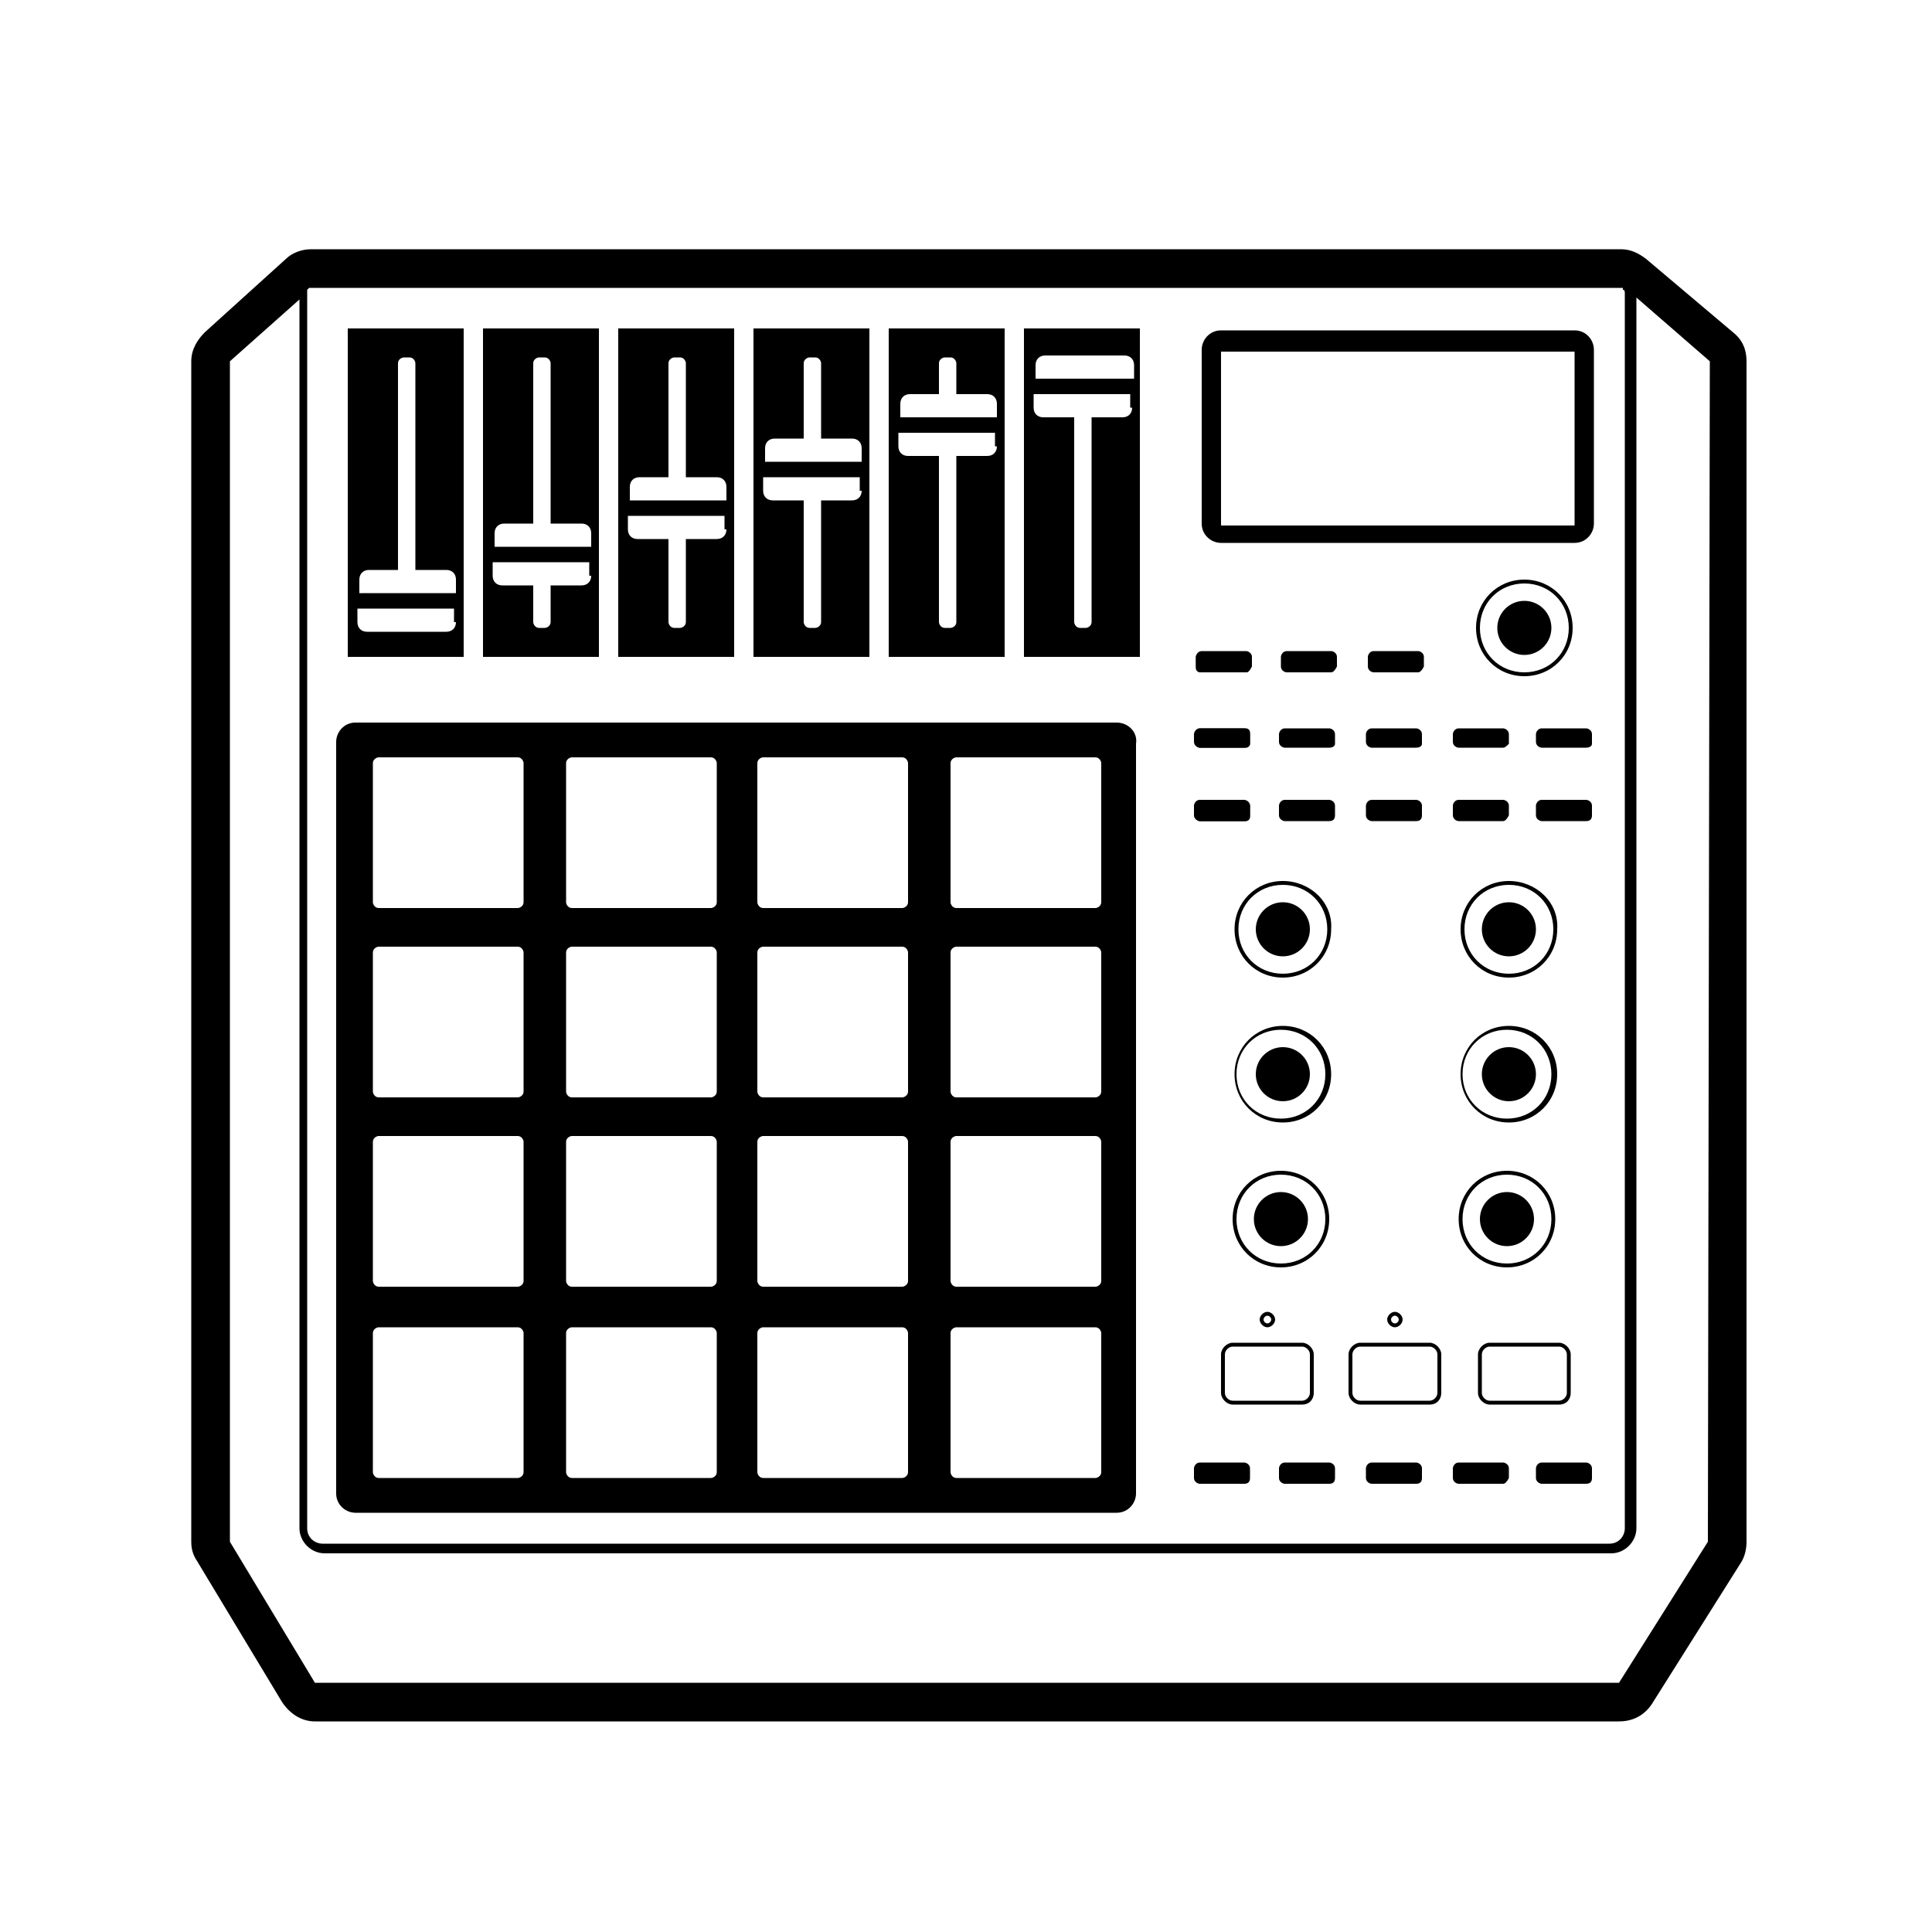 <svg height='300px' width='300px'  fill="#000000" xmlns="http://www.w3.org/2000/svg" xmlns:xlink="http://www.w3.org/1999/xlink" version="1.1" x="0px" y="0px" viewBox="0 0 100 100" enable-background="new 0 0 100 100" xml:space="preserve"><g><g><polygon display="none" fill="none" points="19.2,39.2 27.1,39.2 27.1,47 19.2,47   "></polygon></g><g enable-background="new    "><polygon display="none" fill="none" points="29.2,39.2 37.1,39.2 37.1,47 29.2,47   "></polygon></g><g enable-background="new    "><polygon display="none" fill="none" points="39.2,39.2 47,39.2 47,47 39.2,47   "></polygon></g><g enable-background="new    "><polygon display="none" fill="none" points="49.1,39.2 57,39.2 57,47 49.1,47   "></polygon></g><g enable-background="new    "><polygon display="none" fill="none" points="39.2,49 47,49 47,56.8 39.2,56.8   "></polygon></g><g enable-background="new    "><polygon display="none" fill="none" points="29.2,49 37.1,49 37.1,56.8 29.2,56.8   "></polygon></g><g enable-background="new    "><polygon display="none" fill="none" points="19.2,49 27.1,49 27.1,56.8 19.2,56.8   "></polygon></g><g enable-background="new    "><polygon display="none" fill="none" points="19.2,58.7 27.1,58.7 27.1,66.6 19.2,66.6   "></polygon></g><g enable-background="new    "><polygon display="none" fill="none" points="29.2,58.7 37.1,58.7 37.1,66.6 29.2,66.6   "></polygon></g><g enable-background="new    "><polygon display="none" fill="none" points="39.2,58.7 47,58.7 47,66.6 39.2,66.6   "></polygon></g><g enable-background="new    "><polygon display="none" fill="none" points="49.1,58.7 57,58.7 57,66.6 49.1,66.6   "></polygon></g><g enable-background="new    "><polygon display="none" fill="none" points="49.1,68.7 57,68.7 57,76.6 49.1,76.6   "></polygon></g><g enable-background="new    "><polygon display="none" fill="none" points="39.2,68.7 47,68.7 47,76.6 39.2,76.6   "></polygon></g><g enable-background="new    "><polygon display="none" fill="none" points="29.2,68.7 37.1,68.7 37.1,76.6 29.2,76.6   "></polygon></g><g enable-background="new    "><polygon display="none" fill="none" points="19.2,68.7 27.1,68.7 27.1,76.6 19.2,76.6   "></polygon></g><g enable-background="new    "><path d="M57.8,37.4H18.4c-0.6,0-1,0.5-1,1v38.9c0,0.6,0.5,1,1,1h39.4c0.6,0,1-0.5,1-1V38.5C58.9,37.9,58.4,37.4,57.8,37.4z     M27.1,76.2c0,0.2-0.2,0.3-0.3,0.3h-7.2c-0.2,0-0.3-0.2-0.3-0.3v-7.2c0-0.2,0.2-0.3,0.3-0.3h7.2c0.2,0,0.3,0.2,0.3,0.3V76.2z     M27.1,66.3c0,0.2-0.2,0.3-0.3,0.3h-7.2c-0.2,0-0.3-0.2-0.3-0.3v-7.2c0-0.2,0.2-0.3,0.3-0.3h7.2c0.2,0,0.3,0.2,0.3,0.3V66.3z     M27.1,56.5c0,0.2-0.2,0.3-0.3,0.3h-7.2c-0.2,0-0.3-0.2-0.3-0.3v-7.2c0-0.2,0.2-0.3,0.3-0.3h7.2c0.2,0,0.3,0.2,0.3,0.3V56.5z     M27.1,46.7c0,0.2-0.2,0.3-0.3,0.3h-7.2c-0.2,0-0.3-0.2-0.3-0.3v-7.2c0-0.2,0.2-0.3,0.3-0.3h7.2c0.2,0,0.3,0.2,0.3,0.3V46.7z     M37.1,76.2c0,0.2-0.2,0.3-0.3,0.3h-7.2c-0.2,0-0.3-0.2-0.3-0.3v-7.2c0-0.2,0.2-0.3,0.3-0.3h7.2c0.2,0,0.3,0.2,0.3,0.3V76.2z     M37.1,66.3c0,0.2-0.2,0.3-0.3,0.3h-7.2c-0.2,0-0.3-0.2-0.3-0.3v-7.2c0-0.2,0.2-0.3,0.3-0.3h7.2c0.2,0,0.3,0.2,0.3,0.3V66.3z     M37.1,56.5c0,0.2-0.2,0.3-0.3,0.3h-7.2c-0.2,0-0.3-0.2-0.3-0.3v-7.2c0-0.2,0.2-0.3,0.3-0.3h7.2c0.2,0,0.3,0.2,0.3,0.3V56.5z     M37.1,46.7c0,0.2-0.2,0.3-0.3,0.3h-7.2c-0.2,0-0.3-0.2-0.3-0.3v-7.2c0-0.2,0.2-0.3,0.3-0.3h7.2c0.2,0,0.3,0.2,0.3,0.3V46.7z     M47,76.2c0,0.2-0.2,0.3-0.3,0.3h-7.2c-0.2,0-0.3-0.2-0.3-0.3v-7.2c0-0.2,0.2-0.3,0.3-0.3h7.2c0.2,0,0.3,0.2,0.3,0.3V76.2z     M47,66.3c0,0.2-0.2,0.3-0.3,0.3h-7.2c-0.2,0-0.3-0.2-0.3-0.3v-7.2c0-0.2,0.2-0.3,0.3-0.3h7.2c0.2,0,0.3,0.2,0.3,0.3V66.3z     M47,56.5c0,0.2-0.2,0.3-0.3,0.3h-7.2c-0.2,0-0.3-0.2-0.3-0.3v-7.2c0-0.2,0.2-0.3,0.3-0.3h7.2c0.2,0,0.3,0.2,0.3,0.3V56.5z     M47,46.7c0,0.2-0.2,0.3-0.3,0.3h-7.2c-0.2,0-0.3-0.2-0.3-0.3v-7.2c0-0.2,0.2-0.3,0.3-0.3h7.2c0.2,0,0.3,0.2,0.3,0.3V46.7z     M57,76.2c0,0.2-0.2,0.3-0.3,0.3h-7.2c-0.2,0-0.3-0.2-0.3-0.3v-7.2c0-0.2,0.2-0.3,0.3-0.3h7.2c0.2,0,0.3,0.2,0.3,0.3V76.2z     M57,66.3c0,0.2-0.2,0.3-0.3,0.3h-7.2c-0.2,0-0.3-0.2-0.3-0.3v-7.2c0-0.2,0.2-0.3,0.3-0.3h7.2c0.2,0,0.3,0.2,0.3,0.3V66.3z     M57,56.5c0,0.2-0.2,0.3-0.3,0.3h-7.2c-0.2,0-0.3-0.2-0.3-0.3v-7.2c0-0.2,0.2-0.3,0.3-0.3h7.2c0.2,0,0.3,0.2,0.3,0.3V56.5z     M57,46.7c0,0.2-0.2,0.3-0.3,0.3h-7.2c-0.2,0-0.3-0.2-0.3-0.3v-7.2c0-0.2,0.2-0.3,0.3-0.3h7.2c0.2,0,0.3,0.2,0.3,0.3V46.7z"></path><polygon display="none" fill="none" points="49.1,49 57,49 57,56.8 49.1,56.8   "></polygon></g><path fill="#000000" d="M64.5,41.5h-2.4c-0.1,0-0.2,0.1-0.2,0.2v0.6c0,0.1,0.1,0.2,0.2,0.2h2.4c0.1,0,0.2-0.1,0.2-0.2v-0.6   C64.7,41.6,64.6,41.5,64.5,41.5z"></path><polygon fill="#000000" points="81.5,27.7 81.5,27.2 81.5,27.2  "></polygon><path d="M81.5,17.1H63.2c-0.6,0-1,0.5-1,1v9c0,0.6,0.5,1,1,1h18.3c0.6,0,1-0.5,1-1v-9C82.5,17.6,82.1,17.1,81.5,17.1z M81.5,27.2   H63.2v-9h18.3V27.2z M81.5,27.7v-0.5l0,0V27.7z"></path><g display="none"><path display="inline" d="M81.2,87H18.9c-2.5,0-4.8-1-6.5-2.8c-1.2-1.2-1.9-2.9-1.9-4.5c0-3,0.1-33.7,0.2-50.1    c0-6.3,0-10.6,0-10.8v-0.4l3.5-4.9c0.2-0.4,0.6-0.7,1.1-0.7h69.4c0.5,0,0.8,0.3,1.1,0.5l3.5,5v0.4c0,0.5,0.2,56.8,0.3,60.9    c0,1.6-0.7,3.2-1.9,4.6C86,86,83.7,87,81.2,87z M11.7,18.8L11.7,18.8c0,0.2,0,4.5,0,10.8c-0.1,16.4-0.2,47-0.2,50.1    c0,1.4,0.6,2.8,1.7,3.8c1.5,1.6,3.6,2.5,5.7,2.5h62.3c2.2,0,4.3-0.9,5.7-2.4c1.1-1.2,1.7-2.5,1.7-3.9c-0.1-4.1-0.3-60.4-0.3-60.9    v0L85,14.1c-0.1-0.1-0.2-0.2-0.3-0.2H15.3c-0.2,0-0.2,0-0.3,0.2L11.7,18.8z"></path></g><g><path d="M67.4,72.7h-3.6c-0.3,0-0.6-0.3-0.6-0.6v-2c0-0.3,0.3-0.6,0.6-0.6h3.6c0.3,0,0.6,0.3,0.6,0.6v2    C68,72.4,67.8,72.7,67.4,72.7z M63.8,69.7c-0.2,0-0.4,0.2-0.4,0.4v2c0,0.2,0.2,0.4,0.4,0.4h3.6c0.2,0,0.4-0.2,0.4-0.4v-2    c0-0.2-0.2-0.4-0.4-0.4H63.8z"></path></g><path d="M64.4,76.8h-2.3c-0.1,0-0.3-0.1-0.3-0.3v-0.5c0-0.1,0.1-0.3,0.3-0.3h2.3c0.1,0,0.3,0.1,0.3,0.3v0.5   C64.7,76.7,64.6,76.8,64.4,76.8z"></path><path d="M68.8,76.8h-2.3c-0.1,0-0.3-0.1-0.3-0.3v-0.5c0-0.1,0.1-0.3,0.3-0.3h2.3c0.1,0,0.3,0.1,0.3,0.3v0.5   C69.1,76.7,69,76.8,68.8,76.8z"></path><path d="M73.3,76.8h-2.3c-0.1,0-0.3-0.1-0.3-0.3v-0.5c0-0.1,0.1-0.3,0.3-0.3h2.3c0.1,0,0.3,0.1,0.3,0.3v0.5   C73.6,76.7,73.5,76.8,73.3,76.8z"></path><path d="M77.8,76.8h-2.3c-0.1,0-0.3-0.1-0.3-0.3v-0.5c0-0.1,0.1-0.3,0.3-0.3h2.3c0.1,0,0.3,0.1,0.3,0.3v0.5   C78,76.7,77.9,76.8,77.8,76.8z"></path><path d="M82.1,76.8h-2.3c-0.1,0-0.3-0.1-0.3-0.3v-0.5c0-0.1,0.1-0.3,0.3-0.3h2.3c0.1,0,0.3,0.1,0.3,0.3v0.5   C82.4,76.7,82.3,76.8,82.1,76.8z"></path><path d="M64.4,42.5h-2.3c-0.1,0-0.3-0.1-0.3-0.3v-0.5c0-0.1,0.1-0.3,0.3-0.3h2.3c0.1,0,0.3,0.1,0.3,0.3v0.5   C64.7,42.4,64.6,42.5,64.4,42.5z"></path><path d="M68.8,42.5h-2.3c-0.1,0-0.3-0.1-0.3-0.3v-0.5c0-0.1,0.1-0.3,0.3-0.3h2.3c0.1,0,0.3,0.1,0.3,0.3v0.5   C69.1,42.4,69,42.5,68.8,42.5z"></path><path d="M73.3,42.5h-2.3c-0.1,0-0.3-0.1-0.3-0.3v-0.5c0-0.1,0.1-0.3,0.3-0.3h2.3c0.1,0,0.3,0.1,0.3,0.3v0.5   C73.6,42.4,73.5,42.5,73.3,42.5z"></path><path d="M77.8,42.5h-2.3c-0.1,0-0.3-0.1-0.3-0.3v-0.5c0-0.1,0.1-0.3,0.3-0.3h2.3c0.1,0,0.3,0.1,0.3,0.3v0.5   C78,42.4,77.9,42.5,77.8,42.5z"></path><path d="M82.1,42.5h-2.3c-0.1,0-0.3-0.1-0.3-0.3v-0.5c0-0.1,0.1-0.3,0.3-0.3h2.3c0.1,0,0.3,0.1,0.3,0.3v0.5   C82.4,42.4,82.3,42.5,82.1,42.5z"></path><path fill="#000000" d="M64.5,37.7h-2.4c-0.1,0-0.2,0.1-0.2,0.2v0.6c0,0.1,0.1,0.2,0.2,0.2h2.4c0.1,0,0.2-0.1,0.2-0.2v-0.6   C64.7,37.8,64.6,37.7,64.5,37.7z"></path><path d="M64.4,38.7h-2.3c-0.1,0-0.3-0.1-0.3-0.3V38c0-0.1,0.1-0.3,0.3-0.3h2.3c0.1,0,0.3,0.1,0.3,0.3v0.5   C64.7,38.6,64.6,38.7,64.4,38.7z"></path><path d="M68.8,38.7h-2.3c-0.1,0-0.3-0.1-0.3-0.3V38c0-0.1,0.1-0.3,0.3-0.3h2.3c0.1,0,0.3,0.1,0.3,0.3v0.5   C69.1,38.6,69,38.7,68.8,38.7z"></path><path d="M73.3,38.7h-2.3c-0.1,0-0.3-0.1-0.3-0.3V38c0-0.1,0.1-0.3,0.3-0.3h2.3c0.1,0,0.3,0.1,0.3,0.3v0.5   C73.6,38.6,73.5,38.7,73.3,38.7z"></path><path d="M77.8,38.7h-2.3c-0.1,0-0.3-0.1-0.3-0.3V38c0-0.1,0.1-0.3,0.3-0.3h2.3c0.1,0,0.3,0.1,0.3,0.3v0.5   C78,38.6,77.9,38.7,77.8,38.7z"></path><path d="M82.1,38.7h-2.3c-0.1,0-0.3-0.1-0.3-0.3V38c0-0.1,0.1-0.3,0.3-0.3h2.3c0.1,0,0.3,0.1,0.3,0.3v0.5   C82.4,38.6,82.3,38.7,82.1,38.7z"></path><path fill="#000000" d="M64.5,33.8h-2.4c-0.1,0-0.2,0.1-0.2,0.2v0.6c0,0.1,0.1,0.2,0.2,0.2h2.4c0.1,0,0.2-0.1,0.2-0.2V34   C64.7,33.9,64.6,33.8,64.5,33.8z"></path><path d="M64.5,34.8h-2.3c-0.1,0-0.3-0.1-0.3-0.3v-0.5c0-0.1,0.1-0.3,0.3-0.3h2.3c0.1,0,0.3,0.1,0.3,0.3v0.5   C64.7,34.7,64.6,34.8,64.5,34.8z"></path><path d="M68.9,34.8h-2.3c-0.1,0-0.3-0.1-0.3-0.3v-0.5c0-0.1,0.1-0.3,0.3-0.3h2.3c0.1,0,0.3,0.1,0.3,0.3v0.5   C69.1,34.7,69,34.8,68.9,34.8z"></path><path d="M73.4,34.8h-2.3c-0.1,0-0.3-0.1-0.3-0.3v-0.5c0-0.1,0.1-0.3,0.3-0.3h2.3c0.1,0,0.3,0.1,0.3,0.3v0.5   C73.6,34.7,73.5,34.8,73.4,34.8z"></path><g><path d="M66.3,60.6c-1.4,0-2.5,1.1-2.5,2.5c0,1.4,1.1,2.5,2.5,2.5s2.5-1.1,2.5-2.5C68.8,61.7,67.7,60.6,66.3,60.6z M66.3,65.4    c-1.3,0-2.3-1-2.3-2.3s1-2.3,2.3-2.3s2.3,1,2.3,2.3S67.6,65.4,66.3,65.4z"></path><circle cx="66.3" cy="63.1" r="1.4"></circle></g><g><path d="M65.6,68.7c-0.2,0-0.4-0.2-0.4-0.4s0.2-0.4,0.4-0.4s0.4,0.2,0.4,0.4S65.8,68.7,65.6,68.7z M65.6,68.1    c-0.1,0-0.2,0.1-0.2,0.2s0.1,0.2,0.2,0.2s0.2-0.1,0.2-0.2S65.7,68.1,65.6,68.1z"></path></g><g><path d="M89.7,17.2l-4.5-3.8c-0.4-0.3-0.8-0.5-1.3-0.5H16.1c-0.5,0-1,0.2-1.3,0.5l-4.2,3.8c-0.4,0.4-0.7,0.9-0.7,1.5v61.1    c0,0.4,0.1,0.7,0.3,1l4.4,7.3c0.4,0.6,1,1,1.7,1h67.5c0.7,0,1.3-0.3,1.7-0.9l4.6-7.3c0.2-0.3,0.3-0.7,0.3-1.1V18.7    C90.4,18.1,90.2,17.6,89.7,17.2z M84.1,15.2v63.9c0,0.4-0.3,0.8-0.8,0.8H16.7c-0.4,0-0.8-0.3-0.8-0.8V15.2c0-0.1,0-0.1,0-0.2    l0.1-0.1H84L84,15C84.1,15,84.1,15.1,84.1,15.2z M88.4,79.8l-4.6,7.3c0,0,0,0,0,0H16.3l-4.4-7.3l0-61.1l3.6-3.2v63.6    c0,0.7,0.6,1.3,1.3,1.3h66.6c0.7,0,1.3-0.6,1.3-1.3V15.4l3.8,3.3L88.4,79.8z"></path></g><g><path d="M78,60.6c-1.4,0-2.5,1.1-2.5,2.5c0,1.4,1.1,2.5,2.5,2.5s2.5-1.1,2.5-2.5C80.5,61.7,79.4,60.6,78,60.6z M78,65.4    c-1.3,0-2.3-1-2.3-2.3s1-2.3,2.3-2.3s2.3,1,2.3,2.3S79.3,65.4,78,65.4z"></path><circle cx="78" cy="63.1" r="1.4"></circle></g><g><path d="M66.4,53.1c-1.4,0-2.5,1.1-2.5,2.5c0,1.4,1.1,2.5,2.5,2.5s2.5-1.1,2.5-2.5C68.9,54.2,67.8,53.1,66.4,53.1z M68.6,55.6    c0,1.3-1,2.3-2.3,2.3s-2.3-1-2.3-2.3s1-2.3,2.3-2.3S68.6,54.3,68.6,55.6z"></path><circle cx="66.4" cy="55.6" r="1.4"></circle></g><g><path d="M78.1,53.1c-1.4,0-2.5,1.1-2.5,2.5c0,1.4,1.1,2.5,2.5,2.5s2.5-1.1,2.5-2.5C80.6,54.2,79.5,53.1,78.1,53.1z M80.3,55.6    c0,1.3-1,2.3-2.3,2.3s-2.3-1-2.3-2.3s1-2.3,2.3-2.3S80.3,54.3,80.3,55.6z"></path><circle cx="78.1" cy="55.6" r="1.4"></circle></g><g><path d="M66.4,45.6c-1.4,0-2.5,1.1-2.5,2.5c0,1.4,1.1,2.5,2.5,2.5s2.5-1.1,2.5-2.5C69,46.7,67.8,45.6,66.4,45.6z M68.7,48.1    c0,1.3-1,2.3-2.3,2.3s-2.3-1-2.3-2.3c0-1.3,1-2.3,2.3-2.3S68.7,46.8,68.7,48.1z"></path><circle cx="66.4" cy="48.1" r="1.4"></circle></g><g><path d="M78.1,45.6c-1.4,0-2.5,1.1-2.5,2.5c0,1.4,1.1,2.5,2.5,2.5s2.5-1.1,2.5-2.5C80.7,46.7,79.5,45.6,78.1,45.6z M80.4,48.1    c0,1.3-1,2.3-2.3,2.3s-2.3-1-2.3-2.3c0-1.3,1-2.3,2.3-2.3S80.4,46.8,80.4,48.1z"></path><circle cx="78.1" cy="48.1" r="1.4"></circle></g><g><path d="M74,72.7h-3.6c-0.3,0-0.6-0.3-0.6-0.6v-2c0-0.3,0.3-0.6,0.6-0.6H74c0.3,0,0.6,0.3,0.6,0.6v2C74.6,72.4,74.4,72.7,74,72.7z     M70.4,69.7c-0.2,0-0.4,0.2-0.4,0.4v2c0,0.2,0.2,0.4,0.4,0.4H74c0.2,0,0.4-0.2,0.4-0.4v-2c0-0.2-0.2-0.4-0.4-0.4H70.4z"></path></g><g><path d="M72.2,68.7c-0.2,0-0.4-0.2-0.4-0.4s0.2-0.4,0.4-0.4s0.4,0.2,0.4,0.4S72.4,68.7,72.2,68.7z M72.2,68.1    c-0.1,0-0.2,0.1-0.2,0.2s0.1,0.2,0.2,0.2s0.2-0.1,0.2-0.2S72.3,68.1,72.2,68.1z"></path></g><g><path d="M80.7,72.7h-3.6c-0.3,0-0.6-0.3-0.6-0.6v-2c0-0.3,0.3-0.6,0.6-0.6h3.6c0.3,0,0.6,0.3,0.6,0.6v2    C81.3,72.4,81.1,72.7,80.7,72.7z M77.1,69.7c-0.2,0-0.4,0.2-0.4,0.4v2c0,0.2,0.2,0.4,0.4,0.4h3.6c0.2,0,0.4-0.2,0.4-0.4v-2    c0-0.2-0.2-0.4-0.4-0.4H77.1z"></path></g><g><path d="M78.9,30c-1.4,0-2.5,1.1-2.5,2.5c0,1.4,1.1,2.5,2.5,2.5s2.5-1.1,2.5-2.5C81.4,31.1,80.3,30,78.9,30z M81.2,32.5    c0,1.3-1,2.3-2.3,2.3s-2.3-1-2.3-2.3c0-1.3,1-2.3,2.3-2.3S81.2,31.2,81.2,32.5z"></path><circle cx="78.9" cy="32.5" r="1.4"></circle></g><path d="M18,17v17h6V17H18z M23.6,32.2c0,0.3-0.2,0.5-0.5,0.5H19c-0.3,0-0.5-0.2-0.5-0.5v-0.7h2h0.9h2.1V32.2z M23.6,30.7h-2.1   h-0.9h-2V30c0-0.3,0.2-0.5,0.5-0.5h1.5V18.8c0-0.2,0.2-0.3,0.3-0.3h0.3c0.2,0,0.3,0.2,0.3,0.3v10.7h1.6c0.3,0,0.5,0.2,0.5,0.5V30.7   z"></path><path d="M32,17v17h6V17H32z M37.6,27.4c0,0.3-0.2,0.5-0.5,0.5h-1.6v4.3c0,0.2-0.2,0.3-0.3,0.3h-0.3c-0.2,0-0.3-0.2-0.3-0.3v-4.3H33   c-0.3,0-0.5-0.2-0.5-0.5v-0.7h2h0.9h2.1V27.4z M37.6,25.9h-2.1h-0.9h-2v-0.7c0-0.3,0.2-0.5,0.5-0.5h1.5v-5.9c0-0.2,0.2-0.3,0.3-0.3   h0.3c0.2,0,0.3,0.2,0.3,0.3v5.9h1.6c0.3,0,0.5,0.2,0.5,0.5V25.9z"></path><path d="M39,17v17h6V17H39z M44.6,25.4c0,0.3-0.2,0.5-0.5,0.5h-1.6v6.3c0,0.2-0.2,0.3-0.3,0.3h-0.3c-0.2,0-0.3-0.2-0.3-0.3v-6.3H40   c-0.3,0-0.5-0.2-0.5-0.5v-0.7h2h0.9h2.1V25.4z M44.6,23.9h-2.1h-0.9h-2v-0.7c0-0.3,0.2-0.5,0.5-0.5h1.5v-3.9c0-0.2,0.2-0.3,0.3-0.3   h0.3c0.2,0,0.3,0.2,0.3,0.3v3.9h1.6c0.3,0,0.5,0.2,0.5,0.5V23.9z"></path><path d="M46,17v17h6V17H46z M51.6,23.1c0,0.3-0.2,0.5-0.5,0.5h-1.6v8.6c0,0.2-0.2,0.3-0.3,0.3h-0.3c-0.2,0-0.3-0.2-0.3-0.3v-8.6H47   c-0.3,0-0.5-0.2-0.5-0.5v-0.7h2h0.9h2.1V23.1z M51.6,21.6h-2.1h-0.9h-2v-0.7c0-0.3,0.2-0.5,0.5-0.5h1.5v-1.6c0-0.2,0.2-0.3,0.3-0.3   h0.3c0.2,0,0.3,0.2,0.3,0.3v1.6h1.6c0.3,0,0.5,0.2,0.5,0.5V21.6z"></path><path d="M53,17v17h6V17H53z M58.6,21.1c0,0.3-0.2,0.5-0.5,0.5h-1.6v10.6c0,0.2-0.2,0.3-0.3,0.3h-0.3c-0.2,0-0.3-0.2-0.3-0.3V21.6   H54c-0.3,0-0.5-0.2-0.5-0.5v-0.7h2h0.9h2.1V21.1z M58.6,19.6h-2.1h-0.9h-2v-0.7c0-0.3,0.2-0.5,0.5-0.5h4.1c0.3,0,0.5,0.2,0.5,0.5   V19.6z"></path><path d="M25,17v17h6V17H25z M30.6,29.8c0,0.3-0.2,0.5-0.5,0.5h-1.6v1.9c0,0.2-0.2,0.3-0.3,0.3h-0.3c-0.2,0-0.3-0.2-0.3-0.3v-1.9H26   c-0.3,0-0.5-0.2-0.5-0.5v-0.7h2h0.9h2.1V29.8z M30.6,28.3h-2.1h-0.9h-2v-0.7c0-0.3,0.2-0.5,0.5-0.5h1.5v-8.3c0-0.2,0.2-0.3,0.3-0.3   h0.3c0.2,0,0.3,0.2,0.3,0.3v8.3h1.6c0.3,0,0.5,0.2,0.5,0.5V28.3z"></path></g></svg>